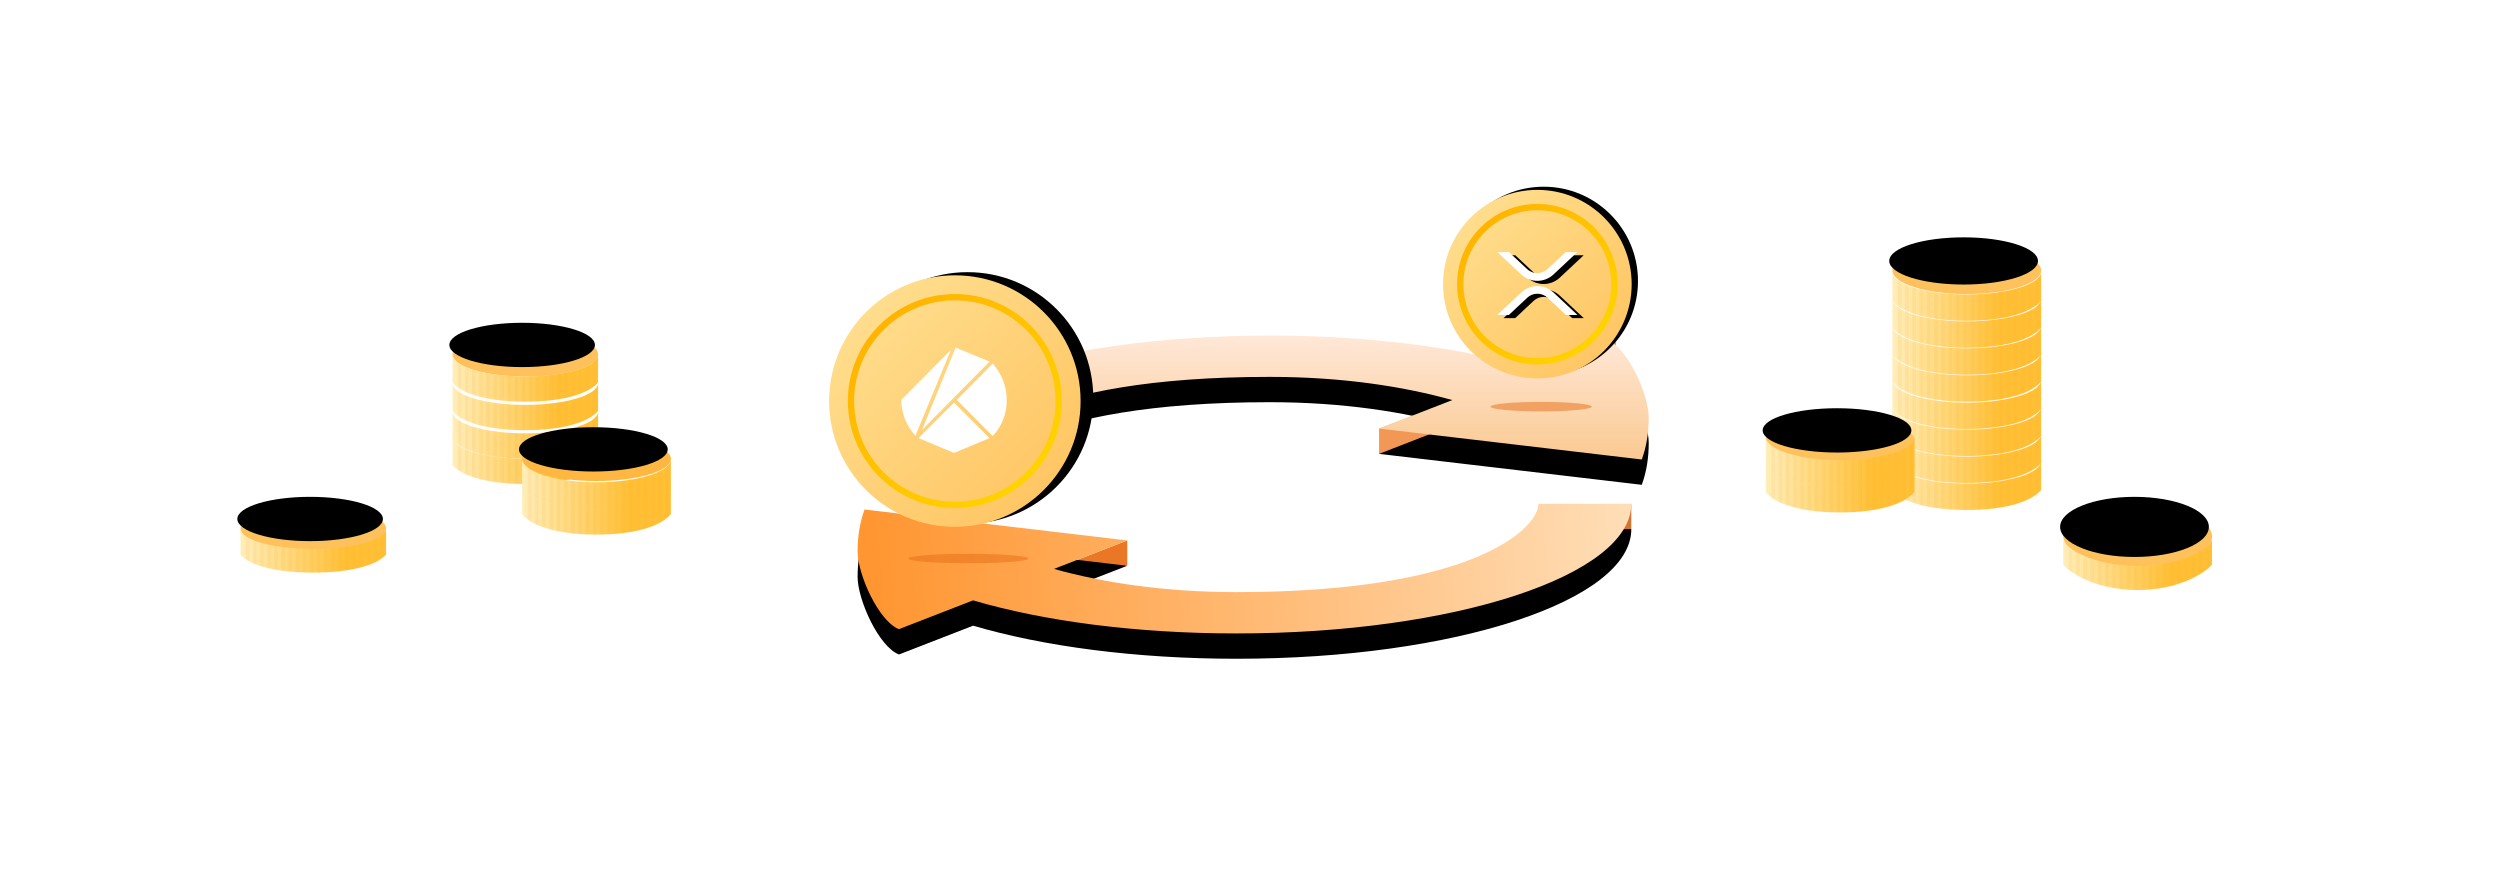 <svg xmlns="http://www.w3.org/2000/svg" xmlns:xlink="http://www.w3.org/1999/xlink" width="790" height="280" viewBox="0 0 790 280">
    <defs>
        <path id="n3o1bg49ge" d="M0 8.445V0c0 3.647 10.521 8.855 23.5 8.855S47 3.647 47 0v8.445c-3.296 3.51-11.75 8.004-23.5 8.004S2.95 11.956 0 8.445z"/>
        <path id="lqrtsjgtbh" d="M0 9.258V0c0 3.998 10.521 7.239 23.5 7.239S47 3.998 47 0v9.258c-3.296 3.85-11.75 6.306-23.5 6.306S2.95 13.107 0 9.258z"/>
        <path id="tb9em9oebk" d="M0 9.258V0c0 3.998 10.521 7.239 23.5 7.239S47 3.998 47 0v9.258c-3.296 3.85-11.75 6.306-23.5 6.306S2.95 13.107 0 9.258z"/>
        <path id="kge9xts4mm" d="M0 9.258V0c0 3.998 10.521 7.239 23.5 7.239S47 3.998 47 0v9.258c-3.296 3.85-11.75 6.306-23.5 6.306S2.95 13.107 0 9.258z"/>
        <path id="371zpzhcmo" d="M0 9.258V0c0 3.998 10.521 7.239 23.5 7.239S47 3.998 47 0v9.258c-3.296 3.85-11.75 6.306-23.5 6.306S2.95 13.107 0 9.258z"/>
        <path id="oohh2yd77s" d="M0 9.25V0c0 3.995 10.521 7.233 23.5 7.233S47 3.995 47 0v9.25c-3.296 3.847-11.75 6.302-23.5 6.302S2.95 13.097 0 9.25z"/>
        <path id="m7sv5qr3yv" d="M0 9.25V0c0 3.995 10.521 7.233 23.5 7.233S47 3.995 47 0v9.25c-3.296 3.847-11.75 6.302-23.5 6.302S2.95 13.097 0 9.25z"/>
        <path id="27i4kkv6qx" d="M0 9.25V0c0 3.995 10.521 7.233 23.5 7.233S47 3.995 47 0v9.25c-3.296 3.847-11.75 6.302-23.5 6.302S2.95 13.097 0 9.25z"/>
        <path id="741ibgkvpz" d="M0 9.25V0c0 3.995 10.521 7.233 23.5 7.233S47 3.995 47 0v9.25c-3.296 3.847-11.75 6.302-23.5 6.302S2.95 13.097 0 9.25z"/>
        <path id="j2lwr4d5bD" d="M0 9.473V0c0 4.091 10.521 7.407 23.5 7.407S47 4.091 47 0v9.473c-3.296 3.94-11.75 6.454-23.5 6.454S2.95 13.412 0 9.473z"/>
        <path id="88w3k5potG" d="M0 9.473V0c0 4.091 10.521 7.407 23.5 7.407S47 4.091 47 0v9.473c-3.296 3.94-11.75 6.454-23.5 6.454S2.95 13.412 0 9.473z"/>
        <path id="hhtfpcfpaJ" d="M284.493 99.203c0 22.624-55.855 40.964-124.754 40.964-31.99 0-61.168-3.954-83.249-10.454l-23.429 9.104C46.67 136.315 40 121.52 40 114.247c0-4.85.733-9.264 2.198-13.243l83.02 9.775-23.16 9c15.108 4.23 34.55 7.332 57.68 7.332 75.548 0 95.4-20.358 95.4-27.908h29.355z"/>
        <path id="vj0e57ty3N" d="M289.493 0c0 22.624-55.855 40.964-124.754 40.964-31.99 0-61.168-3.954-83.249-10.454l-23.429 9.104C51.67 37.112 45 22.319 45 15.044c0-4.85.733-9.264 2.198-13.243l83.02 9.775-23.16 9c15.108 4.23 34.55 7.332 57.68 7.332 75.548 0 95.4-20.358 95.4-27.908h29.355z"/>
        <path id="4duxzuqqmY" d="M29.802 30.385c1.854 0 3.64.697 5.004 1.953l7.677 7.198h-3.667l-5.827-5.484c-.865-.794-1.996-1.235-3.17-1.235-1.175 0-2.306.44-3.17 1.235l-5.862 5.484H17.12l7.678-7.198c1.363-1.256 3.15-1.953 5.004-1.953zm-8.98-10.729l5.792 5.416c.865.794 1.996 1.234 3.17 1.234s2.306-.44 3.17-1.234l5.828-5.416h3.667l-7.643 7.164c-1.372 1.24-3.155 1.928-5.004 1.928-1.85 0-3.633-.687-5.004-1.928l-7.644-7.164h3.668z"/>
        <path id="woo5o8lfzab" d="M0 8.881V0c0 3.835 10.297 6.944 23 6.944S46 3.835 46 0v8.881c-3.226 3.693-11.5 6.05-23 6.05S2.888 12.574 0 8.881z"/>
        <path id="atp9fg1gjae" d="M0 8.881V0c0 3.835 10.297 6.944 23 6.944S46 3.835 46 0v8.881c-3.226 3.693-11.5 6.05-23 6.05S2.888 12.574 0 8.881z"/>
        <path id="feeuu9e09ag" d="M0 8.881V0c0 3.835 10.297 6.944 23 6.944S46 3.835 46 0v8.881c-3.226 3.693-11.5 6.05-23 6.05S2.888 12.574 0 8.881z"/>
        <path id="r113vdyy5ai" d="M0 8.881V0c0 3.835 10.297 6.944 23 6.944S46 3.835 46 0v8.881c-3.226 3.693-11.5 6.05-23 6.05S2.888 12.574 0 8.881z"/>
        <path id="ur2mrmrgtam" d="M0 9.473V0c0 4.091 10.521 7.407 23.5 7.407S47 4.091 47 0v9.473c-3.296 3.94-11.75 6.454-23.5 6.454S2.95 13.412 0 9.473z"/>
        <path id="u0g7nu1t5ao" d="M0 9.473V0c0 4.091 10.521 7.407 23.5 7.407S47 4.091 47 0v9.473c-3.296 3.94-11.75 6.454-23.5 6.454S2.95 13.412 0 9.473z"/>
        <path id="09muveggaas" d="M0 8.29V0c0 3.58 10.297 6.481 23 6.481S46 3.58 46 0v8.29c-3.226 3.446-11.5 5.646-23 5.646s-20.112-2.2-23-5.647z"/>
        <filter id="nxnjdaydfd" width="106.4%" height="115.8%" x="-3.2%" y="-7.9%" filterUnits="objectBoundingBox">
            <feOffset dx="-1" dy="-3" in="SourceAlpha" result="shadowOffsetInner1"/>
            <feComposite in="shadowOffsetInner1" in2="SourceAlpha" k2="-1" k3="1" operator="arithmetic" result="shadowInnerInner1"/>
            <feColorMatrix in="shadowInnerInner1" values="0 0 0 0 1 0 0 0 0 0.685 0 0 0 0 0 0 0 0 1 0"/>
        </filter>
        <filter id="50q4qcnogr" width="106.4%" height="120.1%" x="-3.2%" y="-10.1%" filterUnits="objectBoundingBox">
            <feOffset dx="-1" dy="-3" in="SourceAlpha" result="shadowOffsetInner1"/>
            <feComposite in="shadowOffsetInner1" in2="SourceAlpha" k2="-1" k3="1" operator="arithmetic" result="shadowInnerInner1"/>
            <feColorMatrix in="shadowInnerInner1" values="0 0 0 0 1 0 0 0 0 0.685 0 0 0 0 0 0 0 0 1 0"/>
        </filter>
        <filter id="0lndljhx0C" width="106.4%" height="121.4%" x="-3.2%" y="-10.7%" filterUnits="objectBoundingBox">
            <feOffset dx="-1" dy="-3" in="SourceAlpha" result="shadowOffsetInner1"/>
            <feComposite in="shadowOffsetInner1" in2="SourceAlpha" k2="-1" k3="1" operator="arithmetic" result="shadowInnerInner1"/>
            <feColorMatrix in="shadowInnerInner1" values="0 0 0 0 1 0 0 0 0 0.685 0 0 0 0 0 0 0 0 1 0"/>
        </filter>
        <filter id="l2l937mdaI" width="103.3%" height="139.1%" x="-1.6%" y="-9.8%" filterUnits="objectBoundingBox">
            <feOffset dy="8" in="SourceAlpha" result="shadowOffsetOuter1"/>
            <feColorMatrix in="shadowOffsetOuter1" values="0 0 0 0 0.913 0 0 0 0 0.466 0 0 0 0 0.146 0 0 0 1 0"/>
        </filter>
        <filter id="7lhfuauqkL" width="131.6%" height="500%" x="-15.8%" y="-200%" filterUnits="objectBoundingBox">
            <feGaussianBlur in="SourceGraphic" stdDeviation="2"/>
        </filter>
        <filter id="i0onptwfyM" width="103.3%" height="139.1%" x="-1.6%" y="-29.3%" filterUnits="objectBoundingBox">
            <feOffset dy="-8" in="SourceAlpha" result="shadowOffsetOuter1"/>
            <feColorMatrix in="shadowOffsetOuter1" values="0 0 0 0 0.953 0 0 0 0 0.592 0 0 0 0 0.333 0 0 0 1 0"/>
        </filter>
        <filter id="j47aovu4oP" width="109.8%" height="133.3%" x="-4.9%" y="-16.7%" filterUnits="objectBoundingBox">
            <feOffset dy="2" in="SourceAlpha" result="shadowOffsetOuter1"/>
            <feGaussianBlur in="shadowOffsetOuter1" result="shadowBlurOuter1" stdDeviation="2"/>
            <feColorMatrix in="shadowBlurOuter1" result="shadowMatrixOuter1" values="0 0 0 0 0 0 0 0 0 0 0 0 0 0 0 0 0 0 0.1 0"/>
            <feMerge>
                <feMergeNode in="shadowMatrixOuter1"/>
                <feMergeNode in="SourceGraphic"/>
            </feMerge>
        </filter>
        <filter id="pzoei2rpdQ" width="137.5%" height="500%" x="-18.8%" y="-200%" filterUnits="objectBoundingBox">
            <feGaussianBlur in="SourceGraphic" stdDeviation="2"/>
        </filter>
        <filter id="2tkvikngbR" width="110.1%" height="106.3%" x="-2.5%" y="-3.8%" filterUnits="objectBoundingBox">
            <feOffset dx="4" dy="-1" in="SourceAlpha" result="shadowOffsetOuter1"/>
            <feColorMatrix in="shadowOffsetOuter1" values="0 0 0 0 0.918 0 0 0 0 0.636 0 0 0 0 0.366 0 0 0 1 0"/>
        </filter>
        <filter id="rb0wnrgdaV" width="106.7%" height="105%" x="-1.7%" y="-3.4%" filterUnits="objectBoundingBox">
            <feOffset dx="2" dy="-1" in="SourceAlpha" result="shadowOffsetOuter1"/>
            <feColorMatrix in="shadowOffsetOuter1" values="0 0 0 0 0.892 0 0 0 0 0.653 0 0 0 0 0.114 0 0 0 1 0"/>
        </filter>
        <filter id="a2d393h31X" width="115.8%" height="115.1%" x="-3.9%" y="-5%" filterUnits="objectBoundingBox">
            <feOffset dx="2" dy="1" in="SourceAlpha" result="shadowOffsetOuter1"/>
            <feColorMatrix in="shadowOffsetOuter1" values="0 0 0 0 1 0 0 0 0 0.733 0 0 0 0 0.541 0 0 0 1 0"/>
        </filter>
        <filter id="q4pfd3g10aa" width="106.5%" height="121.4%" x="-3.3%" y="-10.7%" filterUnits="objectBoundingBox">
            <feOffset dx="-1" dy="-3" in="SourceAlpha" result="shadowOffsetInner1"/>
            <feComposite in="shadowOffsetInner1" in2="SourceAlpha" k2="-1" k3="1" operator="arithmetic" result="shadowInnerInner1"/>
            <feColorMatrix in="shadowInnerInner1" values="0 0 0 0 1 0 0 0 0 0.685 0 0 0 0 0 0 0 0 1 0"/>
        </filter>
        <filter id="zchuvq1nqal" width="106.4%" height="121.4%" x="-3.2%" y="-10.7%" filterUnits="objectBoundingBox">
            <feOffset dx="-1" dy="-3" in="SourceAlpha" result="shadowOffsetInner1"/>
            <feComposite in="shadowOffsetInner1" in2="SourceAlpha" k2="-1" k3="1" operator="arithmetic" result="shadowInnerInner1"/>
            <feColorMatrix in="shadowInnerInner1" values="0 0 0 0 1 0 0 0 0 0.685 0 0 0 0 0 0 0 0 1 0"/>
        </filter>
        <filter id="4hevbdg1aar" width="106.5%" height="121.4%" x="-3.3%" y="-10.7%" filterUnits="objectBoundingBox">
            <feOffset dx="-1" dy="-3" in="SourceAlpha" result="shadowOffsetInner1"/>
            <feComposite in="shadowOffsetInner1" in2="SourceAlpha" k2="-1" k3="1" operator="arithmetic" result="shadowInnerInner1"/>
            <feColorMatrix in="shadowInnerInner1" values="0 0 0 0 1 0 0 0 0 0.685 0 0 0 0 0 0 0 0 1 0"/>
        </filter>
        <linearGradient id="ih268xbfuf" x1="0%" x2="72.194%" y1="50%" y2="50%">
            <stop offset="0%" stop-color="#FFEEB9"/>
            <stop offset="100%" stop-color="#FFC034"/>
        </linearGradient>
        <linearGradient id="xpebrz73ei" x1="0%" x2="72.194%" y1="50%" y2="50%">
            <stop offset="0%" stop-color="#FFEEB9"/>
            <stop offset="100%" stop-color="#FFC034"/>
        </linearGradient>
        <linearGradient id="xj9g5zy9rt" x1="0%" x2="72.194%" y1="50%" y2="50%">
            <stop offset="0%" stop-color="#FFEEB9"/>
            <stop offset="100%" stop-color="#FFC034"/>
        </linearGradient>
        <linearGradient id="5vbgf84w9E" x1="0%" x2="72.194%" y1="50%" y2="50%">
            <stop offset="0%" stop-color="#FFEEB9"/>
            <stop offset="100%" stop-color="#FFC034"/>
        </linearGradient>
        <linearGradient id="4wwicciomK" x1="102.275%" x2="2.149%" y1="48.596%" y2="50%">
            <stop offset="0%" stop-color="#FFDFB9"/>
            <stop offset="100%" stop-color="#FF9632"/>
        </linearGradient>
        <linearGradient id="ryczyg5lpO" x1="50%" x2="50%" y1="0%" y2="100%">
            <stop offset="0%" stop-color="#FAC88E"/>
            <stop offset="100%" stop-color="#FFE8D8"/>
        </linearGradient>
        <linearGradient id="f6a0i4e71T" x1="0%" x2="100%" y1="0%" y2="100%">
            <stop offset="0%" stop-color="#FFE295"/>
            <stop offset="100%" stop-color="#FFC15C"/>
        </linearGradient>
        <linearGradient id="2fxv4up1xU" x1="0%" x2="100%" y1="0%" y2="100%">
            <stop offset="0%" stop-color="#FFAF00"/>
            <stop offset="100%" stop-color="#FFD800"/>
        </linearGradient>
        <linearGradient id="vpc29czj2ac" x1="0%" x2="72.194%" y1="50%" y2="50%">
            <stop offset="0%" stop-color="#FFEEB9"/>
            <stop offset="100%" stop-color="#FFC034"/>
        </linearGradient>
        <linearGradient id="msfleb053at" x1="0%" x2="72.194%" y1="50%" y2="50%">
            <stop offset="0%" stop-color="#FFEEB9"/>
            <stop offset="100%" stop-color="#FFC034"/>
        </linearGradient>
        <ellipse id="7g3hxj40hc" cx="23.5" cy="9.5" rx="23.5" ry="9.5"/>
        <ellipse id="9tkktjkqcq" cx="23.5" cy="7.457" rx="23.5" ry="7.457"/>
        <ellipse id="2x4y2o1v0B" cx="23.5" cy="7" rx="23.5" ry="7"/>
        <ellipse id="6ja4t6b1zZ" cx="23" cy="7" rx="23" ry="7"/>
        <ellipse id="iez5p7ylxak" cx="23.5" cy="7" rx="23.5" ry="7"/>
        <ellipse id="xo0tv40s9aq" cx="23" cy="7" rx="23" ry="7"/>
        <circle id="j8vlfdkxyS" cx="39.735" cy="39.735" r="39.735"/>
        <circle id="e7z8x07orW" cx="29.802" cy="29.802" r="29.802"/>
        <rect id="rqfgv1i43a" width="790" height="280" x="0" y="0" rx="3"/>
    </defs>
    <g fill="none" fill-rule="evenodd">
        <g>
            <g transform="translate(-101 -1844) translate(101 1844)">
                <mask id="siu53v18jb" fill="#fff">
                    <use xlink:href="#rqfgv1i43a"/>
                </mask>
                <use fill="#FFF" xlink:href="#rqfgv1i43a"/>
                <path d="M0 0L790 0 790 280 0 280z" mask="url(#siu53v18jb)"/>
                <g mask="url(#siu53v18jb)">
                    <g>
                        <g transform="translate(652 160)">
                            <use fill="#FFC15C" xlink:href="#7g3hxj40hc"/>
                            <use fill="#000" filter="url(#nxnjdaydfd)" xlink:href="#7g3hxj40hc"/>
                        </g>
                        <g transform="translate(652 160) translate(0 10)">
                            <mask id="xcccbzmtwg" fill="#fff">
                                <use xlink:href="#n3o1bg49ge"/>
                            </mask>
                            <use fill="url(#ih268xbfuf)" xlink:href="#n3o1bg49ge"/>
                            <path fill="#FF9632" fill-opacity=".1" d="M1.72 3.837H2.866V14.402H1.72zM4.012 3.837H5.158V14.402H4.012zM15.476 6.478H16.622V17.043H15.476zM10.89 6.478H12.036V17.043H10.89zM13.183 6.478H14.329V17.043H13.183zM17.768 6.478H18.914V17.043H17.768zM8.598 6.478H9.744V17.043H8.598zM6.305 6.478H7.451V17.043H6.305zM20.061 6.478H21.207V17.043H20.061zM22.354 6.478H23.5V17.043H22.354zM33.817 6.478H34.963V17.043H33.817zM29.232 6.478H30.378V17.043H29.232zM31.524 6.478H32.67V17.043H31.524zM36.11 6.478H37.256V17.043H36.11zM26.939 6.478H28.085V17.043H26.939zM45.28 3.837H46.426V14.402H45.28zM40.695 6.478H41.841V17.043H40.695zM42.988 3.837H44.134V14.402H42.988zM38.402 6.478H39.548V17.043H38.402zM24.646 6.478H25.792V17.043H24.646z" mask="url(#xcccbzmtwg)"/>
                        </g>
                    </g>
                </g>
                <g mask="url(#siu53v18jb)">
                    <g>
                        <g>
                            <g transform="translate(598 78) translate(0 42)">
                                <mask id="on2mtw6arj" fill="#fff">
                                    <use xlink:href="#lqrtsjgtbh"/>
                                </mask>
                                <use fill="url(#xpebrz73ei)" xlink:href="#lqrtsjgtbh"/>
                                <path fill="#FF9632" fill-opacity=".1" d="M1.72 1.737H2.866V13.319H1.72zM4.012 1.737H5.158V13.319H4.012zM15.476 4.633H16.622V16.215H15.476zM10.89 4.633H12.036V16.215H10.89zM13.183 4.633H14.329V16.215H13.183zM17.768 4.633H18.914V16.215H17.768zM8.598 4.633H9.744V16.215H8.598zM6.305 4.633H7.451V16.215H6.305zM20.061 4.633H21.207V16.215H20.061zM22.354 4.633H23.5V16.215H22.354zM33.817 4.633H34.963V16.215H33.817zM29.232 4.633H30.378V16.215H29.232zM31.524 4.633H32.67V16.215H31.524zM36.11 4.633H37.256V16.215H36.11zM26.939 4.633H28.085V16.215H26.939zM45.28 1.737H46.426V13.319H45.28zM40.695 4.633H41.841V16.215H40.695zM42.988 1.737H44.134V13.319H42.988zM38.402 4.633H39.548V16.215H38.402zM24.646 4.633H25.792V16.215H24.646z" mask="url(#on2mtw6arj)"/>
                            </g>
                            <g transform="translate(598 78) translate(0 42) translate(0 8.529)">
                                <mask id="vvpu6atzgl" fill="#fff">
                                    <use xlink:href="#tb9em9oebk"/>
                                </mask>
                                <use fill="url(#xpebrz73ei)" xlink:href="#tb9em9oebk"/>
                                <path fill="#FF9632" fill-opacity=".1" d="M1.72 1.027H2.866V12.609H1.72zM4.012 1.027H5.158V12.609H4.012zM15.476 3.922H16.622V15.504H15.476zM10.89 3.922H12.036V15.504H10.89zM13.183 3.922H14.329V15.504H13.183zM17.768 3.922H18.914V15.504H17.768zM8.598 3.922H9.744V15.504H8.598zM6.305 3.922H7.451V15.504H6.305zM20.061 3.922H21.207V15.504H20.061zM22.354 3.922H23.5V15.504H22.354zM33.817 3.922H34.963V15.504H33.817zM29.232 3.922H30.378V15.504H29.232zM31.524 3.922H32.67V15.504H31.524zM36.11 3.922H37.256V15.504H36.11zM26.939 3.922H28.085V15.504H26.939zM45.28 1.027H46.426V12.609H45.28zM40.695 3.922H41.841V15.504H40.695zM42.988 1.027H44.134V12.609H42.988zM38.402 3.922H39.548V15.504H38.402zM24.646 3.922H25.792V15.504H24.646z" mask="url(#vvpu6atzgl)"/>
                            </g>
                            <g transform="translate(598 78) translate(0 42) translate(0 17.057)">
                                <mask id="wfv40m2xon" fill="#fff">
                                    <use xlink:href="#kge9xts4mm"/>
                                </mask>
                                <use fill="url(#xpebrz73ei)" xlink:href="#kge9xts4mm"/>
                                <path fill="#FF9632" fill-opacity=".1" d="M1.72 1.737H2.866V13.319H1.72zM4.012 1.737H5.158V13.319H4.012zM15.476 4.633H16.622V16.215H15.476zM10.89 4.633H12.036V16.215H10.89zM13.183 4.633H14.329V16.215H13.183zM17.768 4.633H18.914V16.215H17.768zM8.598 4.633H9.744V16.215H8.598zM6.305 4.633H7.451V16.215H6.305zM20.061 4.633H21.207V16.215H20.061zM22.354 4.633H23.5V16.215H22.354zM33.817 4.633H34.963V16.215H33.817zM29.232 4.633H30.378V16.215H29.232zM31.524 4.633H32.67V16.215H31.524zM36.11 4.633H37.256V16.215H36.11zM26.939 4.633H28.085V16.215H26.939zM45.28 1.737H46.426V13.319H45.28zM40.695 4.633H41.841V16.215H40.695zM42.988 1.737H44.134V13.319H42.988zM38.402 4.633H39.548V16.215H38.402zM24.646 4.633H25.792V16.215H24.646z" mask="url(#wfv40m2xon)"/>
                            </g>
                            <g transform="translate(598 78) translate(0 42) translate(0 25.586)">
                                <mask id="o1nv2w84zp" fill="#fff">
                                    <use xlink:href="#371zpzhcmo"/>
                                </mask>
                                <use fill="url(#xpebrz73ei)" xlink:href="#371zpzhcmo"/>
                                <path fill="#FF9632" fill-opacity=".1" d="M1.72 1.737H2.866V13.319H1.72zM4.012 1.737H5.158V13.319H4.012zM15.476 4.633H16.622V16.215H15.476zM10.89 4.633H12.036V16.215H10.89zM13.183 4.633H14.329V16.215H13.183zM17.768 4.633H18.914V16.215H17.768zM8.598 4.633H9.744V16.215H8.598zM6.305 4.633H7.451V16.215H6.305zM20.061 4.633H21.207V16.215H20.061zM22.354 4.633H23.5V16.215H22.354zM33.817 4.633H34.963V16.215H33.817zM29.232 4.633H30.378V16.215H29.232zM31.524 4.633H32.67V16.215H31.524zM36.11 4.633H37.256V16.215H36.11zM26.939 4.633H28.085V16.215H26.939zM45.28 1.737H46.426V13.319H45.28zM40.695 4.633H41.841V16.215H40.695zM42.988 1.737H44.134V13.319H42.988zM38.402 4.633H39.548V16.215H38.402zM24.646 4.633H25.792V16.215H24.646z" mask="url(#o1nv2w84zp)"/>
                            </g>
                        </g>
                        <g>
                            <g transform="translate(598 78)">
                                <use fill="#FFC15C" xlink:href="#9tkktjkqcq"/>
                                <use fill="#000" filter="url(#50q4qcnogr)" xlink:href="#9tkktjkqcq"/>
                            </g>
                            <g transform="translate(598 78) translate(0 7.812)">
                                <mask id="5ff9jcr1ru" fill="#fff">
                                    <use xlink:href="#oohh2yd77s"/>
                                </mask>
                                <use fill="url(#xj9g5zy9rt)" xlink:href="#oohh2yd77s"/>
                                <path fill="#FF9632" fill-opacity=".1" d="M1.72 1.736H2.866V13.309H1.72zM4.012 1.736H5.158V13.309H4.012zM15.476 4.629H16.622V16.202H15.476zM10.89 4.629H12.036V16.202H10.89zM13.183 4.629H14.329V16.202H13.183zM17.768 4.629H18.914V16.202H17.768zM8.598 4.629H9.744V16.202H8.598zM6.305 4.629H7.451V16.202H6.305zM20.061 4.629H21.207V16.202H20.061zM22.354 4.629H23.5V16.202H22.354zM33.817 4.629H34.963V16.202H33.817zM29.232 4.629H30.378V16.202H29.232zM31.524 4.629H32.67V16.202H31.524zM36.11 4.629H37.256V16.202H36.11zM26.939 4.629H28.085V16.202H26.939zM45.28 1.736H46.426V13.309H45.28zM40.695 4.629H41.841V16.202H40.695zM42.988 1.736H44.134V13.309H42.988zM38.402 4.629H39.548V16.202H38.402zM24.646 4.629H25.792V16.202H24.646z" mask="url(#5ff9jcr1ru)"/>
                            </g>
                            <g transform="translate(598 78) translate(0 16.333)">
                                <mask id="cn7lz098jw" fill="#fff">
                                    <use xlink:href="#m7sv5qr3yv"/>
                                </mask>
                                <use fill="url(#xj9g5zy9rt)" xlink:href="#m7sv5qr3yv"/>
                                <path fill="#FF9632" fill-opacity=".1" d="M1.72 1.736H2.866V13.309H1.72zM4.012 1.736H5.158V13.309H4.012zM15.476 4.629H16.622V16.202H15.476zM10.89 4.629H12.036V16.202H10.89zM13.183 4.629H14.329V16.202H13.183zM17.768 4.629H18.914V16.202H17.768zM8.598 4.629H9.744V16.202H8.598zM6.305 4.629H7.451V16.202H6.305zM20.061 4.629H21.207V16.202H20.061zM22.354 4.629H23.5V16.202H22.354zM33.817 4.629H34.963V16.202H33.817zM29.232 4.629H30.378V16.202H29.232zM31.524 4.629H32.67V16.202H31.524zM36.11 4.629H37.256V16.202H36.11zM26.939 4.629H28.085V16.202H26.939zM45.28 1.736H46.426V13.309H45.28zM40.695 4.629H41.841V16.202H40.695zM42.988 1.736H44.134V13.309H42.988zM38.402 4.629H39.548V16.202H38.402zM24.646 4.629H25.792V16.202H24.646z" mask="url(#cn7lz098jw)"/>
                            </g>
                            <g transform="translate(598 78) translate(0 24.855)">
                                <mask id="gzlvu9yguy" fill="#fff">
                                    <use xlink:href="#27i4kkv6qx"/>
                                </mask>
                                <use fill="url(#xj9g5zy9rt)" xlink:href="#27i4kkv6qx"/>
                                <path fill="#FF9632" fill-opacity=".1" d="M1.72 1.736H2.866V13.309H1.72zM4.012 1.736H5.158V13.309H4.012zM15.476 4.629H16.622V16.202H15.476zM10.89 4.629H12.036V16.202H10.89zM13.183 4.629H14.329V16.202H13.183zM17.768 4.629H18.914V16.202H17.768zM8.598 4.629H9.744V16.202H8.598zM6.305 4.629H7.451V16.202H6.305zM20.061 4.629H21.207V16.202H20.061zM22.354 4.629H23.5V16.202H22.354zM33.817 4.629H34.963V16.202H33.817zM29.232 4.629H30.378V16.202H29.232zM31.524 4.629H32.67V16.202H31.524zM36.11 4.629H37.256V16.202H36.11zM26.939 4.629H28.085V16.202H26.939zM45.28 1.736H46.426V13.309H45.28zM40.695 4.629H41.841V16.202H40.695zM42.988 1.736H44.134V13.309H42.988zM38.402 4.629H39.548V16.202H38.402zM24.646 4.629H25.792V16.202H24.646z" mask="url(#gzlvu9yguy)"/>
                            </g>
                            <g transform="translate(598 78) translate(0 33.377)">
                                <mask id="tp1yl4yrbA" fill="#fff">
                                    <use xlink:href="#741ibgkvpz"/>
                                </mask>
                                <use fill="url(#xj9g5zy9rt)" xlink:href="#741ibgkvpz"/>
                                <path fill="#FF9632" fill-opacity=".1" d="M1.72 1.736H2.866V13.309H1.72zM4.012 1.736H5.158V13.309H4.012zM15.476 4.629H16.622V16.202H15.476zM10.89 4.629H12.036V16.202H10.89zM13.183 4.629H14.329V16.202H13.183zM17.768 4.629H18.914V16.202H17.768zM8.598 4.629H9.744V16.202H8.598zM6.305 4.629H7.451V16.202H6.305zM20.061 4.629H21.207V16.202H20.061zM22.354 4.629H23.5V16.202H22.354zM33.817 4.629H34.963V16.202H33.817zM29.232 4.629H30.378V16.202H29.232zM31.524 4.629H32.67V16.202H31.524zM36.11 4.629H37.256V16.202H36.11zM26.939 4.629H28.085V16.202H26.939zM45.28 1.736H46.426V13.309H45.28zM40.695 4.629H41.841V16.202H40.695zM42.988 1.736H44.134V13.309H42.988zM38.402 4.629H39.548V16.202H38.402zM24.646 4.629H25.792V16.202H24.646z" mask="url(#tp1yl4yrbA)"/>
                            </g>
                        </g>
                    </g>
                </g>
                <g mask="url(#siu53v18jb)">
                    <g>
                        <g transform="translate(558 132)">
                            <use fill="#FFC15C" xlink:href="#2x4y2o1v0B"/>
                            <use fill="#000" filter="url(#0lndljhx0C)" xlink:href="#2x4y2o1v0B"/>
                        </g>
                        <g transform="translate(558 132) translate(0 6)">
                            <mask id="zz0jtommfF" fill="#fff">
                                <use xlink:href="#j2lwr4d5bD"/>
                            </mask>
                            <use fill="url(#5vbgf84w9E)" xlink:href="#j2lwr4d5bD"/>
                            <path fill="#FF9632" fill-opacity=".1" d="M1.72 1.778H2.866V13.63H1.72zM4.012 1.778H5.158V13.63H4.012zM15.476 4.741H16.622V16.593H15.476zM10.89 4.741H12.036V16.593H10.89zM13.183 4.741H14.329V16.593H13.183zM17.768 4.741H18.914V16.593H17.768zM8.598 4.741H9.744V16.593H8.598zM6.305 4.741H7.451V16.593H6.305zM20.061 4.741H21.207V16.593H20.061zM22.354 4.741H23.5V16.593H22.354zM33.817 4.741H34.963V16.593H33.817zM29.232 4.741H30.378V16.593H29.232zM31.524 4.741H32.67V16.593H31.524zM36.11 4.741H37.256V16.593H36.11zM26.939 4.741H28.085V16.593H26.939zM45.28 1.778H46.426V13.63H45.28zM40.695 4.741H41.841V16.593H40.695zM42.988 1.778H44.134V13.63H42.988zM38.402 4.741H39.548V16.593H38.402zM24.646 4.741H25.792V16.593H24.646z" mask="url(#zz0jtommfF)"/>
                        </g>
                        <g transform="translate(558 132) translate(0 14)">
                            <mask id="i65onkd3fH" fill="#fff">
                                <use xlink:href="#88w3k5potG"/>
                            </mask>
                            <use fill="url(#5vbgf84w9E)" xlink:href="#88w3k5potG"/>
                            <path fill="#FF9632" fill-opacity=".1" d="M1.72 1.778H2.866V13.63H1.72zM4.012 1.778H5.158V13.63H4.012zM15.476 4.741H16.622V16.593H15.476zM10.89 4.741H12.036V16.593H10.89zM13.183 4.741H14.329V16.593H13.183zM17.768 4.741H18.914V16.593H17.768zM8.598 4.741H9.744V16.593H8.598zM6.305 4.741H7.451V16.593H6.305zM20.061 4.741H21.207V16.593H20.061zM22.354 4.741H23.5V16.593H22.354zM33.817 4.741H34.963V16.593H33.817zM29.232 4.741H30.378V16.593H29.232zM31.524 4.741H32.67V16.593H31.524zM36.11 4.741H37.256V16.593H36.11zM26.939 4.741H28.085V16.593H26.939zM45.28 1.778H46.426V13.63H45.28zM40.695 4.741H41.841V16.593H40.695zM42.988 1.778H44.134V13.63H42.988zM38.402 4.741H39.548V16.593H38.402zM24.646 4.741H25.792V16.593H24.646z" mask="url(#i65onkd3fH)"/>
                        </g>
                    </g>
                </g>
                <g mask="url(#siu53v18jb)">
                    <g transform="translate(231 60)">
                        <path fill="#E97725" d="M53.061 138.817L53.05 146.736 125.217 118.53 125.217 110.779z"/>
                        <path fill="#D17533" d="M284.493 99.203L284.493 107.179 280.568 114.404 280.568 106.653z"/>
                        <g>
                            <use fill="#000" filter="url(#l2l937mdaI)" xlink:href="#hhtfpcfpaJ"/>
                            <use fill="url(#4wwicciomK)" xlink:href="#hhtfpcfpaJ"/>
                        </g>
                        <path fill="#F39755" d="M204.783 75.424L204.783 83.465 279.652 57.128 279.652 47z"/>
                        <ellipse cx="75" cy="116.5" fill="#E66D16" fill-opacity=".5" filter="url(#7lhfuauqkL)" rx="19" ry="1.5" transform="rotate(180 75 116.5)"/>
                        <g>
                            <g transform="translate(.507 46.036) rotate(180 167.246 20.482)">
                                <use fill="#000" filter="url(#i0onptwfyM)" xlink:href="#vj0e57ty3N"/>
                                <use fill="url(#ryczyg5lpO)" xlink:href="#vj0e57ty3N"/>
                            </g>
                        </g>
                        <ellipse cx="256" cy="68.5" fill="#E66D16" fill-opacity=".5" filter="url(#pzoei2rpdQ)" rx="16" ry="1.5" transform="rotate(180 256 68.5)"/>
                        <g transform="translate(31 27)">
                            <g>
                                <use fill="#000" filter="url(#2tkvikngbR)" xlink:href="#j8vlfdkxyS"/>
                                <use fill="url(#f6a0i4e71T)" xlink:href="#j8vlfdkxyS"/>
                            </g>
                            <circle cx="39.735" cy="39.735" r="32.817" stroke="url(#2fxv4up1xU)" stroke-width="2"/>
                            <path fill="#FFF" fill-rule="nonzero" d="M40.339 39.352l11.345 11.469c2.908-3.105 4.499-7.216 4.44-11.469-.021-4.238-1.602-8.321-4.44-11.469L40.34 39.352zM39.475 40.215L28.253 51.438 39.475 56.124 50.698 51.438zM39.105 38.982L50.698 27.266 39.969 22.827 29.363 48.848zM22.827 39.352c-.001 4.206 1.584 8.258 4.44 11.346l11.222-27.131-15.662 15.785z"/>
                        </g>
                        <g transform="translate(225)">
                            <g>
                                <use fill="#000" filter="url(#rb0wnrgdaV)" xlink:href="#e7z8x07orW"/>
                                <use fill="url(#f6a0i4e71T)" xlink:href="#e7z8x07orW"/>
                            </g>
                            <circle cx="29.802" cy="29.802" r="24.363" stroke="url(#2fxv4up1xU)" stroke-width="2"/>
                            <g fill-rule="nonzero">
                                <use fill="#000" filter="url(#a2d393h31X)" xlink:href="#4duxzuqqmY"/>
                                <use fill="#FFF" xlink:href="#4duxzuqqmY"/>
                            </g>
                        </g>
                    </g>
                </g>
                <g mask="url(#siu53v18jb)">
                    <g>
                        <g transform="translate(143 105)">
                            <use fill="#FFC15C" xlink:href="#6ja4t6b1zZ"/>
                            <use fill="#000" filter="url(#q4pfd3g10aa)" xlink:href="#6ja4t6b1zZ"/>
                        </g>
                        <g transform="translate(143 105) translate(0 7)">
                            <mask id="cnilwl4lpad" fill="#fff">
                                <use xlink:href="#woo5o8lfzab"/>
                            </mask>
                            <use fill="url(#vpc29czj2ac)" xlink:href="#woo5o8lfzab"/>
                            <path fill="#FF9632" fill-opacity=".1" d="M1.683 1.667H2.805V12.778H1.683zM3.927 1.667H5.049V12.778H3.927zM15.146 4.444H16.268V15.555H15.146zM10.659 4.444H11.781V15.555H10.659zM12.902 4.444H14.024V15.555H12.902zM17.39 4.444H18.512V15.555H17.39zM8.415 4.444H9.537V15.555H8.415zM6.171 4.444H7.293V15.555H6.171zM19.634 4.444H20.756V15.555H19.634zM21.878 4.444H23V15.555H21.878zM33.098 4.444H34.22V15.555H33.098zM28.61 4.444H29.732V15.555H28.61zM30.854 4.444H31.976V15.555H30.854zM35.341 4.444H36.463V15.555H35.341zM26.366 4.444H27.488V15.555H26.366zM44.317 1.667H45.439V12.778H44.317zM39.829 4.444H40.951V15.555H39.829zM42.073 1.667H43.195V12.778H42.073zM37.585 4.444H38.707V15.555H37.585zM24.122 4.444H25.244V15.555H24.122z" mask="url(#cnilwl4lpad)"/>
                        </g>
                        <g transform="translate(143 105) translate(0 16)">
                            <mask id="2qz2a0jbqaf" fill="#fff">
                                <use xlink:href="#atp9fg1gjae"/>
                            </mask>
                            <use fill="url(#vpc29czj2ac)" xlink:href="#atp9fg1gjae"/>
                            <path fill="#FF9632" fill-opacity=".1" d="M1.683 1.667H2.805V12.778H1.683zM3.927 1.667H5.049V12.778H3.927zM15.146 4.444H16.268V15.555H15.146zM10.659 4.444H11.781V15.555H10.659zM12.902 4.444H14.024V15.555H12.902zM17.39 4.444H18.512V15.555H17.39zM8.415 4.444H9.537V15.555H8.415zM6.171 4.444H7.293V15.555H6.171zM19.634 4.444H20.756V15.555H19.634zM21.878 4.444H23V15.555H21.878zM33.098 4.444H34.22V15.555H33.098zM28.61 4.444H29.732V15.555H28.61zM30.854 4.444H31.976V15.555H30.854zM35.341 4.444H36.463V15.555H35.341zM26.366 4.444H27.488V15.555H26.366zM44.317 1.667H45.439V12.778H44.317zM39.829 4.444H40.951V15.555H39.829zM42.073 1.667H43.195V12.778H42.073zM37.585 4.444H38.707V15.555H37.585zM24.122 4.444H25.244V15.555H24.122z" mask="url(#2qz2a0jbqaf)"/>
                        </g>
                        <g transform="translate(143 105) translate(0 25)">
                            <mask id="htry3puofah" fill="#fff">
                                <use xlink:href="#feeuu9e09ag"/>
                            </mask>
                            <use fill="url(#vpc29czj2ac)" xlink:href="#feeuu9e09ag"/>
                            <path fill="#FF9632" fill-opacity=".1" d="M1.683 1.667H2.805V12.778H1.683zM3.927 1.667H5.049V12.778H3.927zM15.146 4.444H16.268V15.555H15.146zM10.659 4.444H11.781V15.555H10.659zM12.902 4.444H14.024V15.555H12.902zM17.39 4.444H18.512V15.555H17.39zM8.415 4.444H9.537V15.555H8.415zM6.171 4.444H7.293V15.555H6.171zM19.634 4.444H20.756V15.555H19.634zM21.878 4.444H23V15.555H21.878zM33.098 4.444H34.22V15.555H33.098zM28.61 4.444H29.732V15.555H28.61zM30.854 4.444H31.976V15.555H30.854zM35.341 4.444H36.463V15.555H35.341zM26.366 4.444H27.488V15.555H26.366zM44.317 1.667H45.439V12.778H44.317zM39.829 4.444H40.951V15.555H39.829zM42.073 1.667H43.195V12.778H42.073zM37.585 4.444H38.707V15.555H37.585zM24.122 4.444H25.244V15.555H24.122z" mask="url(#htry3puofah)"/>
                        </g>
                        <g transform="translate(143 105) translate(0 33)">
                            <mask id="acdhaxkmeaj" fill="#fff">
                                <use xlink:href="#r113vdyy5ai"/>
                            </mask>
                            <use fill="url(#vpc29czj2ac)" xlink:href="#r113vdyy5ai"/>
                            <path fill="#FF9632" fill-opacity=".1" d="M1.683 1.667H2.805V12.778H1.683zM3.927 1.667H5.049V12.778H3.927zM15.146 4.444H16.268V15.555H15.146zM10.659 4.444H11.781V15.555H10.659zM12.902 4.444H14.024V15.555H12.902zM17.39 4.444H18.512V15.555H17.39zM8.415 4.444H9.537V15.555H8.415zM6.171 4.444H7.293V15.555H6.171zM19.634 4.444H20.756V15.555H19.634zM21.878 4.444H23V15.555H21.878zM33.098 4.444H34.22V15.555H33.098zM28.61 4.444H29.732V15.555H28.61zM30.854 4.444H31.976V15.555H30.854zM35.341 4.444H36.463V15.555H35.341zM26.366 4.444H27.488V15.555H26.366zM44.317 1.667H45.439V12.778H44.317zM39.829 4.444H40.951V15.555H39.829zM42.073 1.667H43.195V12.778H42.073zM37.585 4.444H38.707V15.555H37.585zM24.122 4.444H25.244V15.555H24.122z" mask="url(#acdhaxkmeaj)"/>
                        </g>
                    </g>
                </g>
                <g mask="url(#siu53v18jb)">
                    <g>
                        <g transform="translate(165 138)">
                            <use fill="#FFB741" xlink:href="#iez5p7ylxak"/>
                            <use fill="#000" filter="url(#zchuvq1nqal)" xlink:href="#iez5p7ylxak"/>
                        </g>
                        <g transform="translate(165 138) translate(0 7)">
                            <mask id="mjb5m6e1can" fill="#fff">
                                <use xlink:href="#ur2mrmrgtam"/>
                            </mask>
                            <use fill="url(#5vbgf84w9E)" xlink:href="#ur2mrmrgtam"/>
                            <path fill="#FF9632" fill-opacity=".1" d="M1.72 1.778H2.866V13.63H1.72zM4.012 1.778H5.158V13.63H4.012zM15.476 4.741H16.622V16.593H15.476zM10.89 4.741H12.036V16.593H10.89zM13.183 4.741H14.329V16.593H13.183zM17.768 4.741H18.914V16.593H17.768zM8.598 4.741H9.744V16.593H8.598zM6.305 4.741H7.451V16.593H6.305zM20.061 4.741H21.207V16.593H20.061zM22.354 4.741H23.5V16.593H22.354zM33.817 4.741H34.963V16.593H33.817zM29.232 4.741H30.378V16.593H29.232zM31.524 4.741H32.67V16.593H31.524zM36.11 4.741H37.256V16.593H36.11zM26.939 4.741H28.085V16.593H26.939zM45.28 1.778H46.426V13.63H45.28zM40.695 4.741H41.841V16.593H40.695zM42.988 1.778H44.134V13.63H42.988zM38.402 4.741H39.548V16.593H38.402zM24.646 4.741H25.792V16.593H24.646z" mask="url(#mjb5m6e1can)"/>
                        </g>
                        <g transform="translate(165 138) translate(0 15)">
                            <mask id="6hd7sgmqmap" fill="#fff">
                                <use xlink:href="#u0g7nu1t5ao"/>
                            </mask>
                            <use fill="url(#5vbgf84w9E)" xlink:href="#u0g7nu1t5ao"/>
                            <path fill="#FF9632" fill-opacity=".1" d="M1.72 1.778H2.866V13.63H1.72zM4.012 1.778H5.158V13.63H4.012zM15.476 4.741H16.622V16.593H15.476zM10.89 4.741H12.036V16.593H10.89zM13.183 4.741H14.329V16.593H13.183zM17.768 4.741H18.914V16.593H17.768zM8.598 4.741H9.744V16.593H8.598zM6.305 4.741H7.451V16.593H6.305zM20.061 4.741H21.207V16.593H20.061zM22.354 4.741H23.5V16.593H22.354zM33.817 4.741H34.963V16.593H33.817zM29.232 4.741H30.378V16.593H29.232zM31.524 4.741H32.67V16.593H31.524zM36.11 4.741H37.256V16.593H36.11zM26.939 4.741H28.085V16.593H26.939zM45.28 1.778H46.426V13.63H45.28zM40.695 4.741H41.841V16.593H40.695zM42.988 1.778H44.134V13.63H42.988zM38.402 4.741H39.548V16.593H38.402zM24.646 4.741H25.792V16.593H24.646z" mask="url(#6hd7sgmqmap)"/>
                        </g>
                    </g>
                </g>
                <g mask="url(#siu53v18jb)">
                    <g>
                        <g transform="translate(76 160)">
                            <use fill="#FFC15C" xlink:href="#xo0tv40s9aq"/>
                            <use fill="#000" filter="url(#4hevbdg1aar)" xlink:href="#xo0tv40s9aq"/>
                        </g>
                        <g transform="translate(76 160) translate(0 7)">
                            <mask id="lmh1k8kcbau" fill="#fff">
                                <use xlink:href="#09muveggaas"/>
                            </mask>
                            <use fill="url(#msfleb053at)" xlink:href="#09muveggaas"/>
                            <path fill="#FF9632" fill-opacity=".1" d="M1.683 1.556H2.805V11.926H1.683zM3.927 1.556H5.049V11.926H3.927zM15.146 4.148H16.268V14.518H15.146zM10.659 4.148H11.781V14.518H10.659zM12.902 4.148H14.024V14.518H12.902zM17.39 4.148H18.512V14.518H17.39zM8.415 4.148H9.537V14.518H8.415zM6.171 4.148H7.293V14.518H6.171zM19.634 4.148H20.756V14.518H19.634zM21.878 4.148H23V14.518H21.878zM33.098 4.148H34.22V14.518H33.098zM28.61 4.148H29.732V14.518H28.61zM30.854 4.148H31.976V14.518H30.854zM35.341 4.148H36.463V14.518H35.341zM26.366 4.148H27.488V14.518H26.366zM44.317 1.556H45.439V11.926H44.317zM39.829 4.148H40.951V14.518H39.829zM42.073 1.556H43.195V11.926H42.073zM37.585 4.148H38.707V14.518H37.585zM24.122 4.148H25.244V14.518H24.122z" mask="url(#lmh1k8kcbau)"/>
                        </g>
                    </g>
                </g>
            </g>
        </g>
    </g>
</svg>
